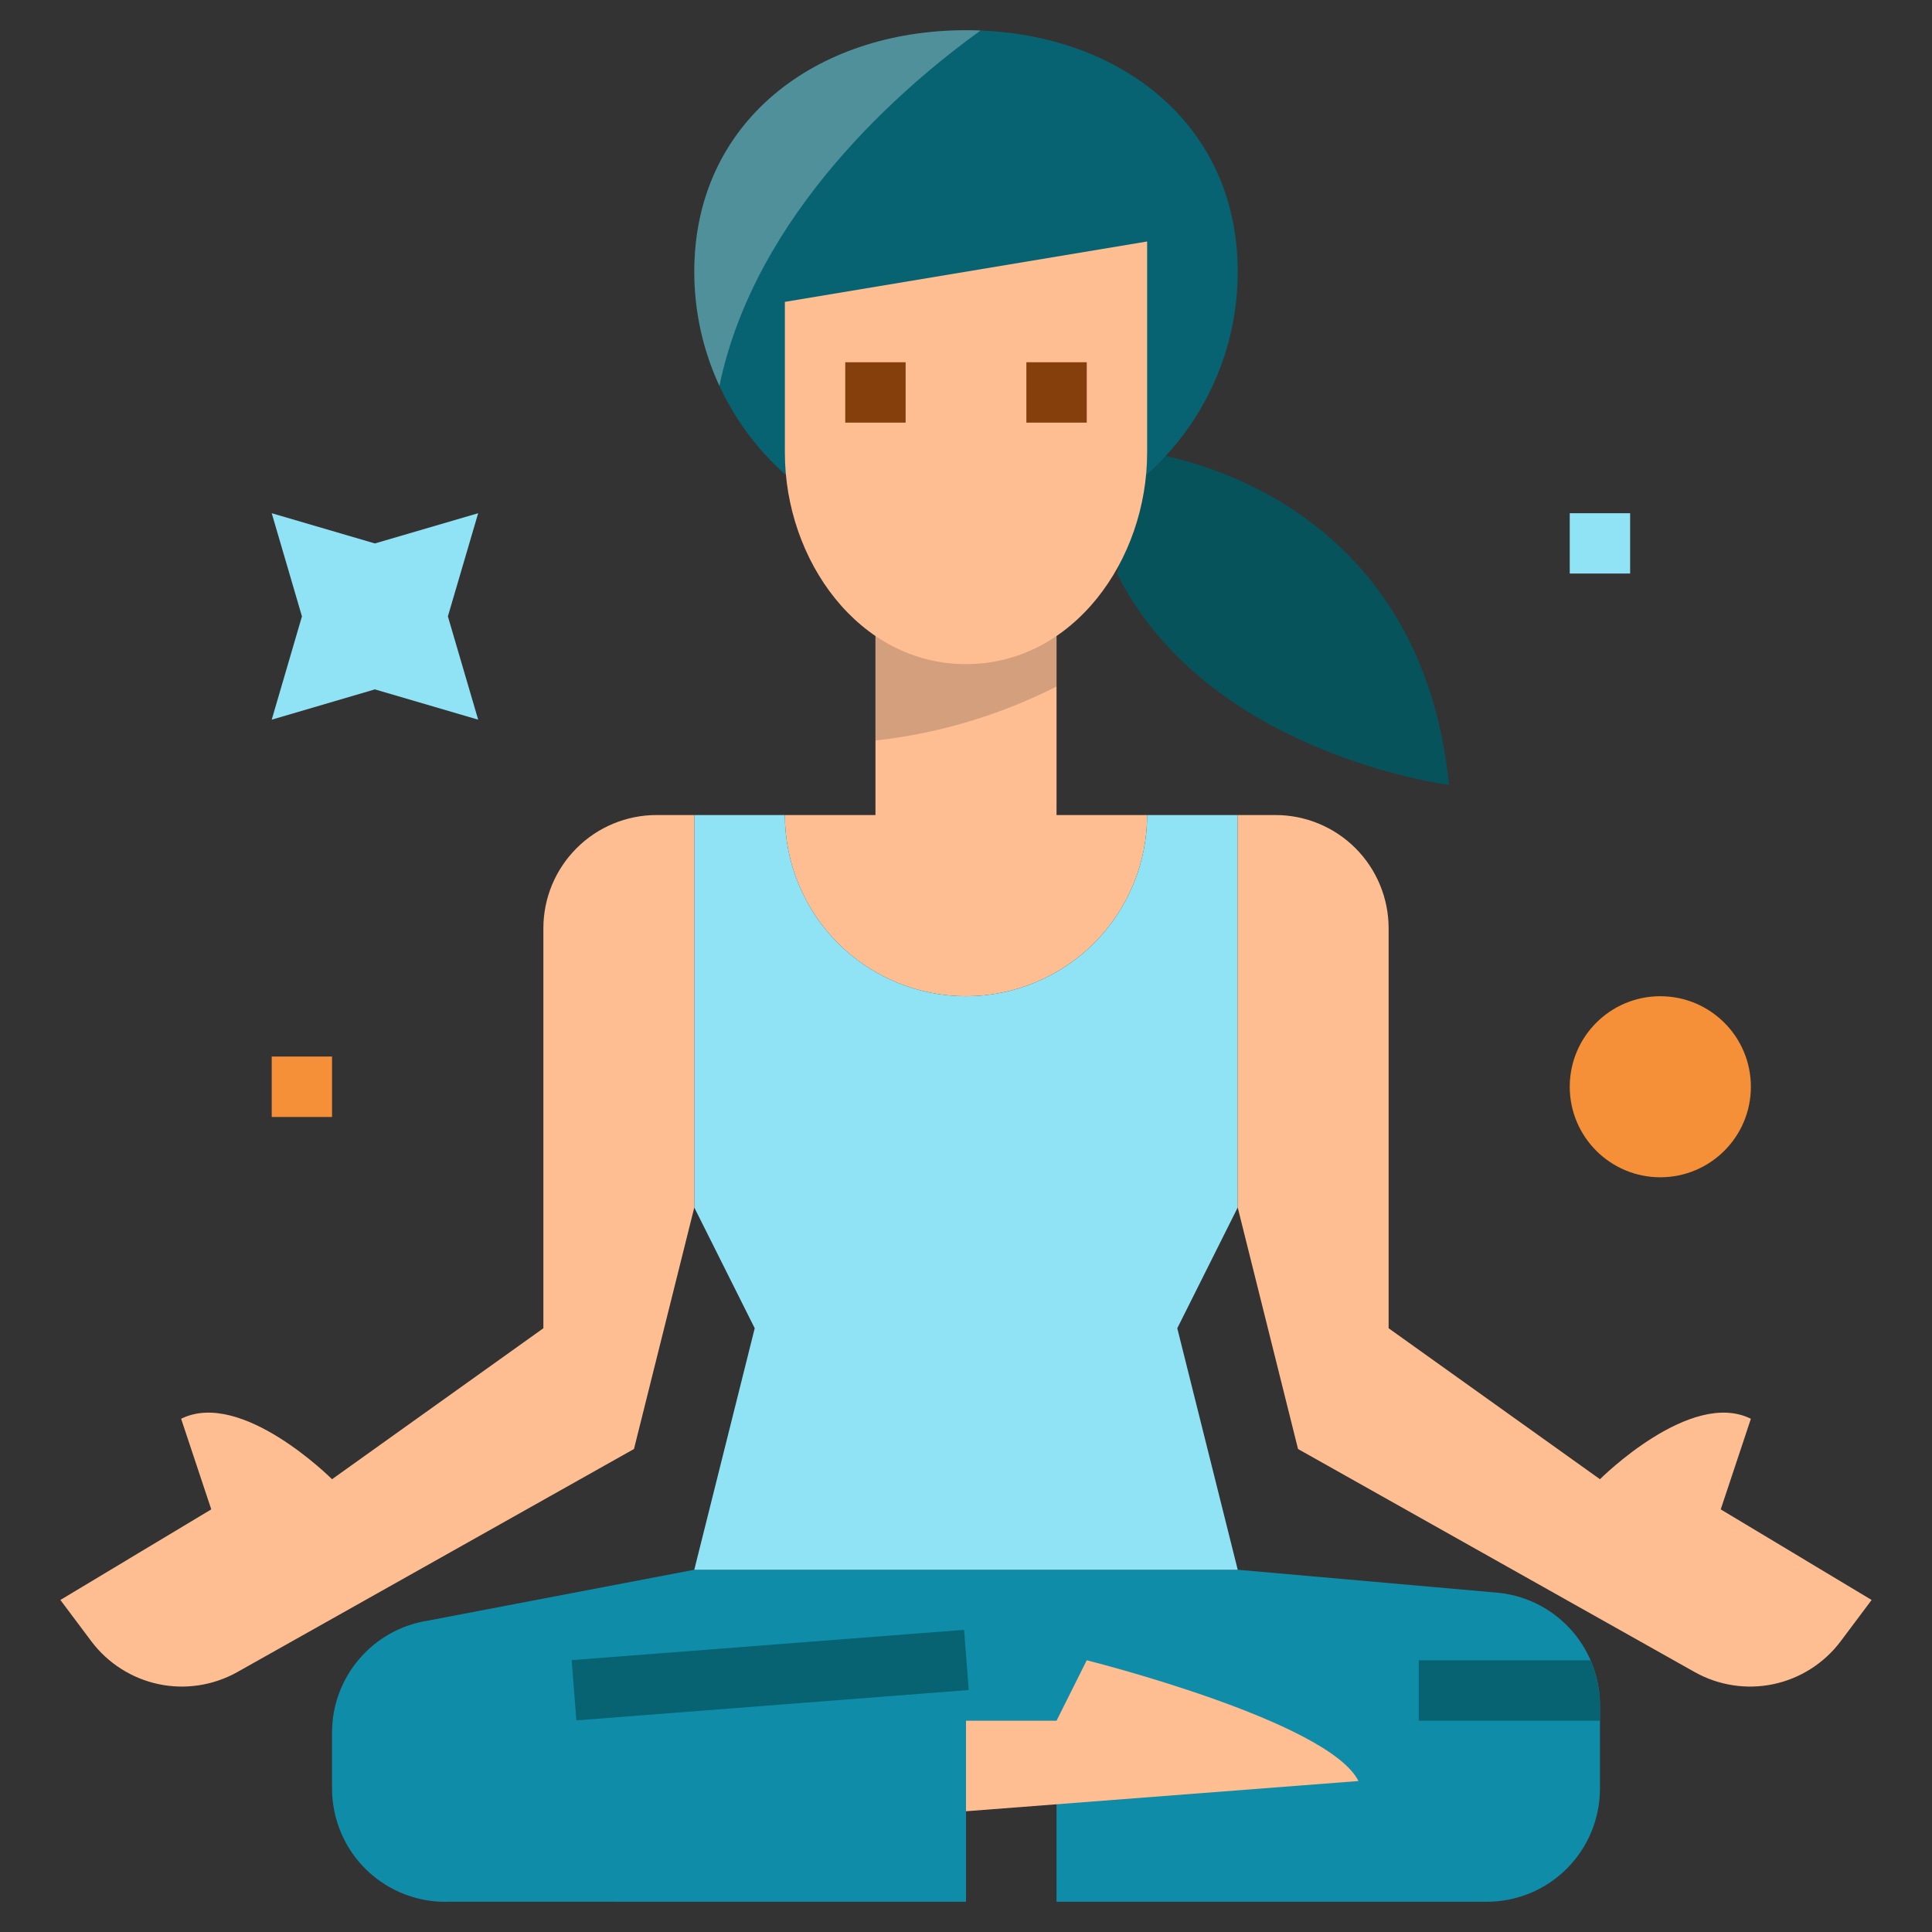 <svg width="28" height="28" viewBox="0 0 28 28" fill="none" xmlns="http://www.w3.org/2000/svg">
<rect x="0" y="0" width="28" height="28" fill="#333333" stroke="none"/>
<path d="M16.625 6.562C16.625 6.562 20.562 7 21 11.375C21 11.375 17.5 10.938 16.188 8.312" fill="#06535B"/>
<path d="M14 25.678V27.562L6.528 27.561C6.306 27.571 6.085 27.536 5.877 27.458C5.67 27.38 5.48 27.261 5.32 27.108C5.159 26.955 5.032 26.771 4.945 26.567C4.857 26.363 4.813 26.144 4.812 25.922V25.109C4.812 24.717 4.953 24.338 5.208 24.041C5.463 23.743 5.816 23.547 6.204 23.487L10.062 22.75H17.938L21.664 23.079C22.078 23.108 22.465 23.294 22.748 23.597C23.03 23.901 23.188 24.3 23.188 24.715V25.922C23.188 26.357 23.015 26.774 22.707 27.082C22.399 27.39 21.982 27.562 21.547 27.562H15.312V25.827L14 25.678Z" fill="#0F8CA8"/>
<path d="M24.062 17.062C24.787 17.062 25.375 16.475 25.375 15.75C25.375 15.025 24.787 14.438 24.062 14.438C23.338 14.438 22.75 15.025 22.75 15.75C22.75 16.475 23.338 17.062 24.062 17.062Z" fill="#F69038"/>
<path d="M5.433 7.876L6.93 7.438L6.491 8.933L6.93 10.43L5.433 9.991L3.938 10.43L4.376 8.933L3.938 7.438L5.433 7.876Z" fill="#90E3F5"/>
<path d="M3.938 15.312H4.812V16.188H3.938V15.312Z" fill="#F69038"/>
<path d="M22.75 7.438H23.625V8.312H22.75V7.438Z" fill="#90E3F5"/>
<path d="M14 24.938H15.312L15.75 24.062C15.75 24.062 19.25 24.938 19.688 25.812L14 26.25V24.938Z" fill="#FFBE92"/>
<path d="M14 14.438C14.696 14.438 15.364 14.161 15.856 13.669C16.348 13.176 16.625 12.509 16.625 11.812H15.312V9.188H12.688V11.812H11.375C11.375 12.509 11.652 13.176 12.144 13.669C12.636 14.161 13.304 14.438 14 14.438Z" fill="#FFBE92"/>
<path d="M17.938 11.812H16.625C16.625 12.509 16.348 13.176 15.856 13.669C15.364 14.161 14.696 14.438 14 14.438C13.304 14.438 12.636 14.161 12.144 13.669C11.652 13.176 11.375 12.509 11.375 11.812H10.062V17.5L10.938 19.25L10.062 22.75H17.938L17.062 19.25L17.938 17.5V11.812Z" fill="#90E3F5"/>
<path d="M10.062 11.812H9.516C9.081 11.812 8.663 11.985 8.356 12.293C8.048 12.601 7.875 13.018 7.875 13.453V19.25L4.812 21.438C4.812 21.438 3.5 20.125 2.625 20.562L3.062 21.875L0.875 23.188L1.324 23.787C1.563 24.105 1.91 24.326 2.299 24.408C2.688 24.49 3.094 24.427 3.441 24.232L9.188 21L10.062 17.5V11.812Z" fill="#FFBE92"/>
<path d="M17.938 11.812H18.484C18.919 11.812 19.337 11.985 19.645 12.293C19.952 12.601 20.125 13.018 20.125 13.453V19.25L23.188 21.438C23.188 21.438 24.5 20.125 25.375 20.562L24.938 21.875L27.125 23.188L26.676 23.787C26.437 24.105 26.09 24.326 25.701 24.408C25.311 24.49 24.906 24.427 24.559 24.232L18.812 21L17.938 17.5V11.812Z" fill="#FFBE92"/>
<path d="M8.285 24.06L13.972 23.621L14.04 24.493L8.353 24.933L8.285 24.06Z" fill="#076372"/>
<path d="M20.562 24.938H23.188V24.715C23.188 24.491 23.142 24.268 23.052 24.062H20.562V24.938Z" fill="#076372"/>
<path opacity="0.2" d="M15.312 9.188H12.688V10.732C13.602 10.631 14.492 10.365 15.312 9.949V9.188Z" fill="#232626"/>
<path d="M11.375 6.872C10.962 6.503 10.631 6.051 10.405 5.545C10.178 5.04 10.062 4.492 10.062 3.938C10.062 1.763 11.825 0.438 14 0.438C16.175 0.438 17.938 1.763 17.938 3.938C17.938 4.492 17.822 5.04 17.595 5.545C17.369 6.051 17.038 6.503 16.625 6.872" fill="#076372"/>
<path d="M14 9.625C12.447 9.625 11.375 8.116 11.375 6.562V4.375L16.625 3.5V6.562C16.625 8.116 15.553 9.625 14 9.625Z" fill="#FFBE92"/>
<path d="M14.875 5.25H15.75V6.125H14.875V5.25Z" fill="#843F0C"/>
<path d="M12.25 5.25H13.125V6.125H12.25V5.25Z" fill="#843F0C"/>
<path opacity="0.3" d="M14.211 0.442C14.141 0.439 14.071 0.438 14 0.438C11.825 0.438 10.062 1.763 10.062 3.938C10.062 4.509 10.186 5.074 10.426 5.592C10.949 3.079 13.104 1.241 14.211 0.442V0.442Z" fill="#FAFCFC"/>
</svg>
